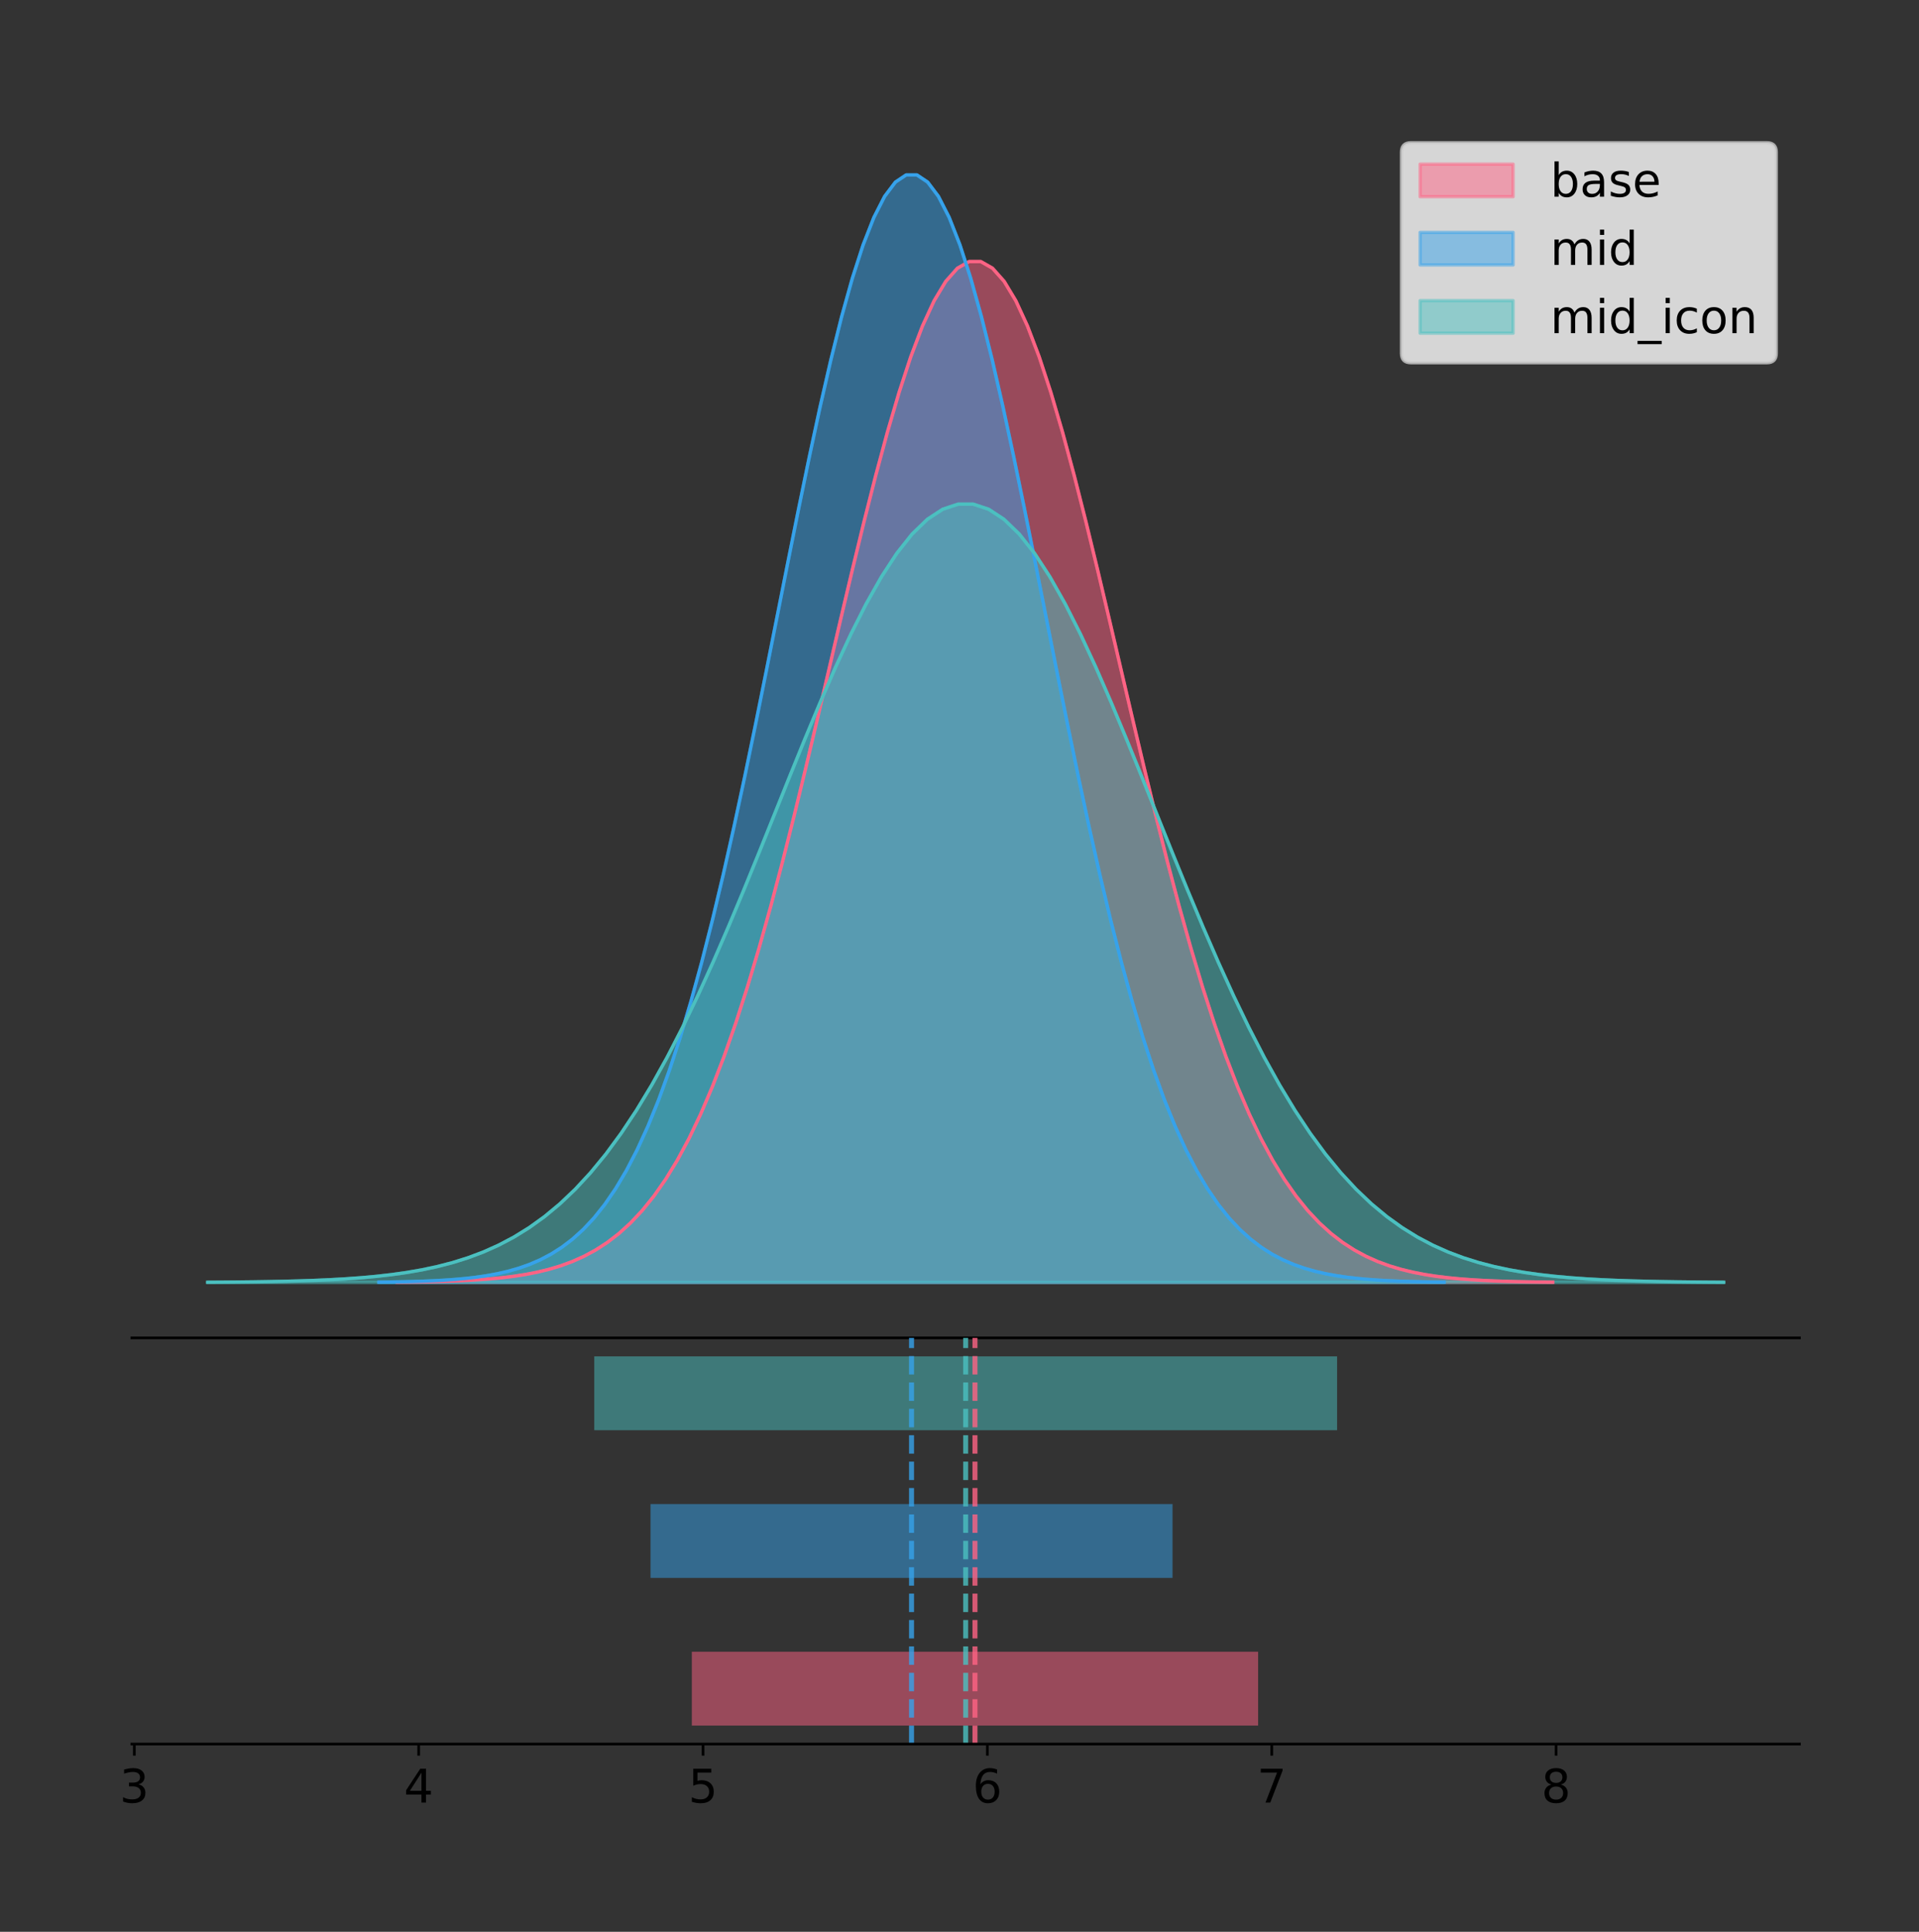 <?xml version="1.0" encoding="utf-8" standalone="no"?>
<!DOCTYPE svg PUBLIC "-//W3C//DTD SVG 1.1//EN"
  "http://www.w3.org/Graphics/SVG/1.1/DTD/svg11.dtd">
<!-- Created with matplotlib (https://matplotlib.org/) -->
<svg height="581.789pt" version="1.1" viewBox="0 0 577.918 581.789" width="577.918pt" xmlns="http://www.w3.org/2000/svg" xmlns:xlink="http://www.w3.org/1999/xlink">
 <rect x="0" y="0" width="577.918" height="581.789" fill="#333333" stroke="none"/>
 <defs>
  <style type="text/css">
*{stroke-linecap:butt;stroke-linejoin:round;}
  </style>
 </defs>
 <g id="figure_1">
  <g id="patch_1">
   <path d="M 0 581.789 
L 577.918 581.789 
L 577.918 0 
L 0 0 
z
" style="fill:none;"/>
  </g>
  <g id="axes_1">
   <g id="patch_2">
    <path d="M 39.718 402.93 
L 541.918 402.93 
L 541.918 36 
L 39.718 36 
z
" style="fill:none;"/>
   </g>
   <g id="PolyCollection_1">
    <defs>
     <path d="M 119.594 -195.538 
L 119.594 -195.641 
L 123.11 -195.68 
L 126.626 -195.733 
L 130.141 -195.802 
L 133.657 -195.895 
L 137.173 -196.017 
L 140.688 -196.176 
L 144.204 -196.383 
L 147.719 -196.65 
L 151.235 -196.991 
L 154.751 -197.425 
L 158.266 -197.972 
L 161.782 -198.658 
L 165.298 -199.511 
L 168.813 -200.564 
L 172.329 -201.854 
L 175.844 -203.424 
L 179.36 -205.321 
L 182.876 -207.594 
L 186.391 -210.299 
L 189.907 -213.493 
L 193.423 -217.237 
L 196.938 -221.59 
L 200.454 -226.613 
L 203.969 -232.363 
L 207.485 -238.893 
L 211.001 -246.249 
L 214.516 -254.467 
L 218.032 -263.571 
L 221.548 -273.57 
L 225.063 -284.456 
L 228.579 -296.202 
L 232.094 -308.757 
L 235.61 -322.05 
L 239.126 -335.983 
L 242.641 -350.435 
L 246.157 -365.264 
L 249.673 -380.301 
L 253.188 -395.361 
L 256.704 -410.242 
L 260.219 -424.73 
L 263.735 -438.603 
L 267.251 -451.638 
L 270.766 -463.616 
L 274.282 -474.328 
L 277.798 -483.581 
L 281.313 -491.203 
L 284.829 -497.052 
L 288.344 -501.016 
L 291.86 -503.017 
L 295.376 -503.017 
L 298.891 -501.016 
L 302.407 -497.052 
L 305.923 -491.203 
L 309.438 -483.581 
L 312.954 -474.328 
L 316.469 -463.616 
L 319.985 -451.638 
L 323.501 -438.603 
L 327.016 -424.73 
L 330.532 -410.242 
L 334.048 -395.361 
L 337.563 -380.301 
L 341.079 -365.264 
L 344.594 -350.435 
L 348.11 -335.983 
L 351.626 -322.05 
L 355.141 -308.757 
L 358.657 -296.202 
L 362.173 -284.456 
L 365.688 -273.57 
L 369.204 -263.571 
L 372.719 -254.467 
L 376.235 -246.249 
L 379.751 -238.893 
L 383.266 -232.363 
L 386.782 -226.613 
L 390.298 -221.59 
L 393.813 -217.237 
L 397.329 -213.493 
L 400.844 -210.299 
L 404.36 -207.594 
L 407.876 -205.321 
L 411.391 -203.424 
L 414.907 -201.854 
L 418.423 -200.564 
L 421.938 -199.511 
L 425.454 -198.658 
L 428.969 -197.972 
L 432.485 -197.425 
L 436.001 -196.991 
L 439.516 -196.65 
L 443.032 -196.383 
L 446.548 -196.176 
L 450.063 -196.017 
L 453.579 -195.895 
L 457.094 -195.802 
L 460.61 -195.733 
L 464.126 -195.68 
L 467.641 -195.641 
L 467.641 -195.538 
L 467.641 -195.538 
L 464.126 -195.538 
L 460.61 -195.538 
L 457.094 -195.538 
L 453.579 -195.538 
L 450.063 -195.538 
L 446.548 -195.538 
L 443.032 -195.538 
L 439.516 -195.538 
L 436.001 -195.538 
L 432.485 -195.538 
L 428.969 -195.538 
L 425.454 -195.538 
L 421.938 -195.538 
L 418.423 -195.538 
L 414.907 -195.538 
L 411.391 -195.538 
L 407.876 -195.538 
L 404.36 -195.538 
L 400.844 -195.538 
L 397.329 -195.538 
L 393.813 -195.538 
L 390.298 -195.538 
L 386.782 -195.538 
L 383.266 -195.538 
L 379.751 -195.538 
L 376.235 -195.538 
L 372.719 -195.538 
L 369.204 -195.538 
L 365.688 -195.538 
L 362.173 -195.538 
L 358.657 -195.538 
L 355.141 -195.538 
L 351.626 -195.538 
L 348.11 -195.538 
L 344.594 -195.538 
L 341.079 -195.538 
L 337.563 -195.538 
L 334.048 -195.538 
L 330.532 -195.538 
L 327.016 -195.538 
L 323.501 -195.538 
L 319.985 -195.538 
L 316.469 -195.538 
L 312.954 -195.538 
L 309.438 -195.538 
L 305.923 -195.538 
L 302.407 -195.538 
L 298.891 -195.538 
L 295.376 -195.538 
L 291.86 -195.538 
L 288.344 -195.538 
L 284.829 -195.538 
L 281.313 -195.538 
L 277.798 -195.538 
L 274.282 -195.538 
L 270.766 -195.538 
L 267.251 -195.538 
L 263.735 -195.538 
L 260.219 -195.538 
L 256.704 -195.538 
L 253.188 -195.538 
L 249.673 -195.538 
L 246.157 -195.538 
L 242.641 -195.538 
L 239.126 -195.538 
L 235.61 -195.538 
L 232.094 -195.538 
L 228.579 -195.538 
L 225.063 -195.538 
L 221.548 -195.538 
L 218.032 -195.538 
L 214.516 -195.538 
L 211.001 -195.538 
L 207.485 -195.538 
L 203.969 -195.538 
L 200.454 -195.538 
L 196.938 -195.538 
L 193.423 -195.538 
L 189.907 -195.538 
L 186.391 -195.538 
L 182.876 -195.538 
L 179.36 -195.538 
L 175.844 -195.538 
L 172.329 -195.538 
L 168.813 -195.538 
L 165.298 -195.538 
L 161.782 -195.538 
L 158.266 -195.538 
L 154.751 -195.538 
L 151.235 -195.538 
L 147.719 -195.538 
L 144.204 -195.538 
L 140.688 -195.538 
L 137.173 -195.538 
L 133.657 -195.538 
L 130.141 -195.538 
L 126.626 -195.538 
L 123.11 -195.538 
L 119.594 -195.538 
z
" id="m5cbbbe6eb1" style="stroke:#ff6384;stroke-opacity:0.5;"/>
    </defs>
    <g clip-path="url(#p61abd1a289)">
     <use style="fill:#ff6384;fill-opacity:0.5;stroke:#ff6384;stroke-opacity:0.5;" x="0" xlink:href="#m5cbbbe6eb1" y="581.789"/>
    </g>
   </g>
   <g id="PolyCollection_2">
    <defs>
     <path d="M 114.102 -195.538 
L 114.102 -195.65 
L 117.343 -195.692 
L 120.583 -195.749 
L 123.824 -195.825 
L 127.065 -195.925 
L 130.305 -196.058 
L 133.546 -196.23 
L 136.786 -196.455 
L 140.027 -196.744 
L 143.268 -197.115 
L 146.508 -197.585 
L 149.749 -198.179 
L 152.989 -198.923 
L 156.23 -199.848 
L 159.471 -200.99 
L 162.711 -202.39 
L 165.952 -204.093 
L 169.193 -206.151 
L 172.433 -208.617 
L 175.674 -211.552 
L 178.914 -215.017 
L 182.155 -219.078 
L 185.396 -223.801 
L 188.636 -229.25 
L 191.877 -235.488 
L 195.117 -242.572 
L 198.358 -250.552 
L 201.599 -259.468 
L 204.839 -269.344 
L 208.08 -280.192 
L 211.321 -292.002 
L 214.561 -304.744 
L 217.802 -318.365 
L 221.042 -332.786 
L 224.283 -347.901 
L 227.524 -363.58 
L 230.764 -379.667 
L 234.005 -395.98 
L 237.245 -412.318 
L 240.486 -428.462 
L 243.727 -444.18 
L 246.967 -459.23 
L 250.208 -473.372 
L 253.449 -486.366 
L 256.689 -497.987 
L 259.93 -508.025 
L 263.17 -516.294 
L 266.411 -522.64 
L 269.652 -526.94 
L 272.892 -529.111 
L 276.133 -529.111 
L 279.374 -526.94 
L 282.614 -522.64 
L 285.855 -516.294 
L 289.095 -508.025 
L 292.336 -497.987 
L 295.577 -486.366 
L 298.817 -473.372 
L 302.058 -459.23 
L 305.298 -444.18 
L 308.539 -428.462 
L 311.78 -412.318 
L 315.02 -395.98 
L 318.261 -379.667 
L 321.502 -363.58 
L 324.742 -347.901 
L 327.983 -332.786 
L 331.223 -318.365 
L 334.464 -304.744 
L 337.705 -292.002 
L 340.945 -280.192 
L 344.186 -269.344 
L 347.426 -259.468 
L 350.667 -250.552 
L 353.908 -242.572 
L 357.148 -235.488 
L 360.389 -229.25 
L 363.63 -223.801 
L 366.87 -219.078 
L 370.111 -215.017 
L 373.351 -211.552 
L 376.592 -208.617 
L 379.833 -206.151 
L 383.073 -204.093 
L 386.314 -202.39 
L 389.555 -200.99 
L 392.795 -199.848 
L 396.036 -198.923 
L 399.276 -198.179 
L 402.517 -197.585 
L 405.758 -197.115 
L 408.998 -196.744 
L 412.239 -196.455 
L 415.479 -196.23 
L 418.72 -196.058 
L 421.961 -195.925 
L 425.201 -195.825 
L 428.442 -195.749 
L 431.683 -195.692 
L 434.923 -195.65 
L 434.923 -195.538 
L 434.923 -195.538 
L 431.683 -195.538 
L 428.442 -195.538 
L 425.201 -195.538 
L 421.961 -195.538 
L 418.72 -195.538 
L 415.479 -195.538 
L 412.239 -195.538 
L 408.998 -195.538 
L 405.758 -195.538 
L 402.517 -195.538 
L 399.276 -195.538 
L 396.036 -195.538 
L 392.795 -195.538 
L 389.555 -195.538 
L 386.314 -195.538 
L 383.073 -195.538 
L 379.833 -195.538 
L 376.592 -195.538 
L 373.351 -195.538 
L 370.111 -195.538 
L 366.87 -195.538 
L 363.63 -195.538 
L 360.389 -195.538 
L 357.148 -195.538 
L 353.908 -195.538 
L 350.667 -195.538 
L 347.426 -195.538 
L 344.186 -195.538 
L 340.945 -195.538 
L 337.705 -195.538 
L 334.464 -195.538 
L 331.223 -195.538 
L 327.983 -195.538 
L 324.742 -195.538 
L 321.502 -195.538 
L 318.261 -195.538 
L 315.02 -195.538 
L 311.78 -195.538 
L 308.539 -195.538 
L 305.298 -195.538 
L 302.058 -195.538 
L 298.817 -195.538 
L 295.577 -195.538 
L 292.336 -195.538 
L 289.095 -195.538 
L 285.855 -195.538 
L 282.614 -195.538 
L 279.374 -195.538 
L 276.133 -195.538 
L 272.892 -195.538 
L 269.652 -195.538 
L 266.411 -195.538 
L 263.17 -195.538 
L 259.93 -195.538 
L 256.689 -195.538 
L 253.449 -195.538 
L 250.208 -195.538 
L 246.967 -195.538 
L 243.727 -195.538 
L 240.486 -195.538 
L 237.245 -195.538 
L 234.005 -195.538 
L 230.764 -195.538 
L 227.524 -195.538 
L 224.283 -195.538 
L 221.042 -195.538 
L 217.802 -195.538 
L 214.561 -195.538 
L 211.321 -195.538 
L 208.08 -195.538 
L 204.839 -195.538 
L 201.599 -195.538 
L 198.358 -195.538 
L 195.117 -195.538 
L 191.877 -195.538 
L 188.636 -195.538 
L 185.396 -195.538 
L 182.155 -195.538 
L 178.914 -195.538 
L 175.674 -195.538 
L 172.433 -195.538 
L 169.193 -195.538 
L 165.952 -195.538 
L 162.711 -195.538 
L 159.471 -195.538 
L 156.23 -195.538 
L 152.989 -195.538 
L 149.749 -195.538 
L 146.508 -195.538 
L 143.268 -195.538 
L 140.027 -195.538 
L 136.786 -195.538 
L 133.546 -195.538 
L 130.305 -195.538 
L 127.065 -195.538 
L 123.824 -195.538 
L 120.583 -195.538 
L 117.343 -195.538 
L 114.102 -195.538 
z
" id="m359b266c4d" style="stroke:#36a2eb;stroke-opacity:0.5;"/>
    </defs>
    <g clip-path="url(#p61abd1a289)">
     <use style="fill:#36a2eb;fill-opacity:0.5;stroke:#36a2eb;stroke-opacity:0.5;" x="0" xlink:href="#m359b266c4d" y="581.789"/>
    </g>
   </g>
   <g id="PolyCollection_3">
    <defs>
     <path d="M 62.545 -195.538 
L 62.545 -195.617 
L 67.156 -195.646 
L 71.768 -195.686 
L 76.38 -195.74 
L 80.991 -195.81 
L 85.603 -195.903 
L 90.214 -196.025 
L 94.826 -196.182 
L 99.437 -196.386 
L 104.049 -196.646 
L 108.661 -196.977 
L 113.272 -197.394 
L 117.884 -197.917 
L 122.495 -198.567 
L 127.107 -199.369 
L 131.718 -200.353 
L 136.33 -201.55 
L 140.942 -202.996 
L 145.553 -204.729 
L 150.165 -206.791 
L 154.776 -209.226 
L 159.388 -212.08 
L 163.999 -215.399 
L 168.611 -219.228 
L 173.223 -223.611 
L 177.834 -228.59 
L 182.446 -234.197 
L 187.057 -240.462 
L 191.669 -247.403 
L 196.28 -255.026 
L 200.892 -263.325 
L 205.504 -272.279 
L 210.115 -281.851 
L 214.727 -291.984 
L 219.338 -302.606 
L 223.95 -313.624 
L 228.561 -324.928 
L 233.173 -336.392 
L 237.785 -347.873 
L 242.396 -359.217 
L 247.008 -370.262 
L 251.619 -380.838 
L 256.231 -390.776 
L 260.842 -399.907 
L 265.454 -408.073 
L 270.066 -415.127 
L 274.677 -420.938 
L 279.289 -425.397 
L 283.9 -428.419 
L 288.512 -429.944 
L 293.123 -429.944 
L 297.735 -428.419 
L 302.347 -425.397 
L 306.958 -420.938 
L 311.57 -415.127 
L 316.181 -408.073 
L 320.793 -399.907 
L 325.404 -390.776 
L 330.016 -380.838 
L 334.628 -370.262 
L 339.239 -359.217 
L 343.851 -347.873 
L 348.462 -336.392 
L 353.074 -324.928 
L 357.685 -313.624 
L 362.297 -302.606 
L 366.908 -291.984 
L 371.52 -281.851 
L 376.132 -272.279 
L 380.743 -263.325 
L 385.355 -255.026 
L 389.966 -247.403 
L 394.578 -240.462 
L 399.189 -234.197 
L 403.801 -228.59 
L 408.413 -223.611 
L 413.024 -219.228 
L 417.636 -215.399 
L 422.247 -212.08 
L 426.859 -209.226 
L 431.47 -206.791 
L 436.082 -204.729 
L 440.694 -202.996 
L 445.305 -201.55 
L 449.917 -200.353 
L 454.528 -199.369 
L 459.14 -198.567 
L 463.751 -197.917 
L 468.363 -197.394 
L 472.975 -196.977 
L 477.586 -196.646 
L 482.198 -196.386 
L 486.809 -196.182 
L 491.421 -196.025 
L 496.032 -195.903 
L 500.644 -195.81 
L 505.256 -195.74 
L 509.867 -195.686 
L 514.479 -195.646 
L 519.09 -195.617 
L 519.09 -195.538 
L 519.09 -195.538 
L 514.479 -195.538 
L 509.867 -195.538 
L 505.256 -195.538 
L 500.644 -195.538 
L 496.032 -195.538 
L 491.421 -195.538 
L 486.809 -195.538 
L 482.198 -195.538 
L 477.586 -195.538 
L 472.975 -195.538 
L 468.363 -195.538 
L 463.751 -195.538 
L 459.14 -195.538 
L 454.528 -195.538 
L 449.917 -195.538 
L 445.305 -195.538 
L 440.694 -195.538 
L 436.082 -195.538 
L 431.47 -195.538 
L 426.859 -195.538 
L 422.247 -195.538 
L 417.636 -195.538 
L 413.024 -195.538 
L 408.413 -195.538 
L 403.801 -195.538 
L 399.189 -195.538 
L 394.578 -195.538 
L 389.966 -195.538 
L 385.355 -195.538 
L 380.743 -195.538 
L 376.132 -195.538 
L 371.52 -195.538 
L 366.908 -195.538 
L 362.297 -195.538 
L 357.685 -195.538 
L 353.074 -195.538 
L 348.462 -195.538 
L 343.851 -195.538 
L 339.239 -195.538 
L 334.628 -195.538 
L 330.016 -195.538 
L 325.404 -195.538 
L 320.793 -195.538 
L 316.181 -195.538 
L 311.57 -195.538 
L 306.958 -195.538 
L 302.347 -195.538 
L 297.735 -195.538 
L 293.123 -195.538 
L 288.512 -195.538 
L 283.9 -195.538 
L 279.289 -195.538 
L 274.677 -195.538 
L 270.066 -195.538 
L 265.454 -195.538 
L 260.842 -195.538 
L 256.231 -195.538 
L 251.619 -195.538 
L 247.008 -195.538 
L 242.396 -195.538 
L 237.785 -195.538 
L 233.173 -195.538 
L 228.561 -195.538 
L 223.95 -195.538 
L 219.338 -195.538 
L 214.727 -195.538 
L 210.115 -195.538 
L 205.504 -195.538 
L 200.892 -195.538 
L 196.28 -195.538 
L 191.669 -195.538 
L 187.057 -195.538 
L 182.446 -195.538 
L 177.834 -195.538 
L 173.223 -195.538 
L 168.611 -195.538 
L 163.999 -195.538 
L 159.388 -195.538 
L 154.776 -195.538 
L 150.165 -195.538 
L 145.553 -195.538 
L 140.942 -195.538 
L 136.33 -195.538 
L 131.718 -195.538 
L 127.107 -195.538 
L 122.495 -195.538 
L 117.884 -195.538 
L 113.272 -195.538 
L 108.661 -195.538 
L 104.049 -195.538 
L 99.437 -195.538 
L 94.826 -195.538 
L 90.214 -195.538 
L 85.603 -195.538 
L 80.991 -195.538 
L 76.38 -195.538 
L 71.768 -195.538 
L 67.156 -195.538 
L 62.545 -195.538 
z
" id="m318baded97" style="stroke:#4bc0c0;stroke-opacity:0.5;"/>
    </defs>
    <g clip-path="url(#p61abd1a289)">
     <use style="fill:#4bc0c0;fill-opacity:0.5;stroke:#4bc0c0;stroke-opacity:0.5;" x="0" xlink:href="#m318baded97" y="581.789"/>
    </g>
   </g>
   <g id="line2d_1">
    <path clip-path="url(#p61abd1a289)" d="M 119.594 386.148 
L 123.11 386.109 
L 126.626 386.057 
L 130.141 385.987 
L 133.657 385.894 
L 137.173 385.772 
L 140.688 385.613 
L 144.204 385.406 
L 147.719 385.139 
L 151.235 384.798 
L 154.751 384.364 
L 158.266 383.817 
L 161.782 383.131 
L 165.298 382.279 
L 168.813 381.226 
L 172.329 379.935 
L 175.844 378.365 
L 179.36 376.469 
L 182.876 374.195 
L 186.391 371.49 
L 189.907 368.296 
L 193.423 364.553 
L 196.938 360.2 
L 200.454 355.177 
L 203.969 349.426 
L 207.485 342.896 
L 211.001 335.54 
L 214.516 327.322 
L 218.032 318.219 
L 221.548 308.219 
L 225.063 297.333 
L 228.579 285.587 
L 232.094 273.032 
L 235.61 259.74 
L 239.126 245.807 
L 242.641 231.354 
L 246.157 216.526 
L 249.673 201.489 
L 253.188 186.429 
L 256.704 171.547 
L 260.219 157.059 
L 263.735 143.186 
L 267.251 130.151 
L 270.766 118.173 
L 274.282 107.461 
L 277.798 98.209 
L 281.313 90.586 
L 284.829 84.737 
L 288.344 80.773 
L 291.86 78.772 
L 295.376 78.772 
L 298.891 80.773 
L 302.407 84.737 
L 305.923 90.586 
L 309.438 98.209 
L 312.954 107.461 
L 316.469 118.173 
L 319.985 130.151 
L 323.501 143.186 
L 327.016 157.059 
L 330.532 171.547 
L 334.048 186.429 
L 337.563 201.489 
L 341.079 216.526 
L 344.594 231.354 
L 348.11 245.807 
L 351.626 259.74 
L 355.141 273.032 
L 358.657 285.587 
L 362.173 297.333 
L 365.688 308.219 
L 369.204 318.219 
L 372.719 327.322 
L 376.235 335.54 
L 379.751 342.896 
L 383.266 349.426 
L 386.782 355.177 
L 390.298 360.2 
L 393.813 364.553 
L 397.329 368.296 
L 400.844 371.49 
L 404.36 374.195 
L 407.876 376.469 
L 411.391 378.365 
L 414.907 379.935 
L 418.423 381.226 
L 421.938 382.279 
L 425.454 383.131 
L 428.969 383.817 
L 432.485 384.364 
L 436.001 384.798 
L 439.516 385.139 
L 443.032 385.406 
L 446.548 385.613 
L 450.063 385.772 
L 453.579 385.894 
L 457.094 385.987 
L 460.61 386.057 
L 464.126 386.109 
L 467.641 386.148 
" style="fill:none;stroke:#ff6384;stroke-linecap:square;"/>
   </g>
   <g id="line2d_2">
    <path clip-path="url(#p61abd1a289)" d="M 114.102 386.139 
L 117.343 386.097 
L 120.583 386.04 
L 123.824 385.965 
L 127.065 385.864 
L 130.305 385.732 
L 133.546 385.559 
L 136.786 385.334 
L 140.027 385.045 
L 143.268 384.675 
L 146.508 384.204 
L 149.749 383.61 
L 152.989 382.867 
L 156.23 381.941 
L 159.471 380.799 
L 162.711 379.399 
L 165.952 377.696 
L 169.193 375.639 
L 172.433 373.172 
L 175.674 370.238 
L 178.914 366.772 
L 182.155 362.711 
L 185.396 357.989 
L 188.636 352.539 
L 191.877 346.301 
L 195.117 339.217 
L 198.358 331.237 
L 201.599 322.322 
L 204.839 312.445 
L 208.08 301.597 
L 211.321 289.787 
L 214.561 277.045 
L 217.802 263.424 
L 221.042 249.004 
L 224.283 233.888 
L 227.524 218.209 
L 230.764 202.123 
L 234.005 185.809 
L 237.245 169.471 
L 240.486 153.327 
L 243.727 137.61 
L 246.967 122.559 
L 250.208 108.418 
L 253.449 95.423 
L 256.689 83.803 
L 259.93 73.765 
L 263.17 65.495 
L 266.411 59.15 
L 269.652 54.85 
L 272.892 52.679 
L 276.133 52.679 
L 279.374 54.85 
L 282.614 59.15 
L 285.855 65.495 
L 289.095 73.765 
L 292.336 83.803 
L 295.577 95.423 
L 298.817 108.418 
L 302.058 122.559 
L 305.298 137.61 
L 308.539 153.327 
L 311.78 169.471 
L 315.02 185.809 
L 318.261 202.123 
L 321.502 218.209 
L 324.742 233.888 
L 327.983 249.004 
L 331.223 263.424 
L 334.464 277.045 
L 337.705 289.787 
L 340.945 301.597 
L 344.186 312.445 
L 347.426 322.322 
L 350.667 331.237 
L 353.908 339.217 
L 357.148 346.301 
L 360.389 352.539 
L 363.63 357.989 
L 366.87 362.711 
L 370.111 366.772 
L 373.351 370.238 
L 376.592 373.172 
L 379.833 375.639 
L 383.073 377.696 
L 386.314 379.399 
L 389.555 380.799 
L 392.795 381.941 
L 396.036 382.867 
L 399.276 383.61 
L 402.517 384.204 
L 405.758 384.675 
L 408.998 385.045 
L 412.239 385.334 
L 415.479 385.559 
L 418.72 385.732 
L 421.961 385.864 
L 425.201 385.965 
L 428.442 386.04 
L 431.683 386.097 
L 434.923 386.139 
" style="fill:none;stroke:#36a2eb;stroke-linecap:square;"/>
   </g>
   <g id="line2d_3">
    <path clip-path="url(#p61abd1a289)" d="M 62.545 386.173 
L 67.156 386.143 
L 71.768 386.103 
L 76.38 386.05 
L 80.991 385.979 
L 85.603 385.886 
L 90.214 385.765 
L 94.826 385.607 
L 99.437 385.404 
L 104.049 385.143 
L 108.661 384.813 
L 113.272 384.395 
L 117.884 383.873 
L 122.495 383.223 
L 127.107 382.42 
L 131.718 381.436 
L 136.33 380.239 
L 140.942 378.794 
L 145.553 377.061 
L 150.165 374.998 
L 154.776 372.563 
L 159.388 369.709 
L 163.999 366.391 
L 168.611 362.562 
L 173.223 358.178 
L 177.834 353.2 
L 182.446 347.592 
L 187.057 341.327 
L 191.669 334.387 
L 196.28 326.764 
L 200.892 318.465 
L 205.504 309.51 
L 210.115 299.939 
L 214.727 289.805 
L 219.338 279.184 
L 223.95 268.165 
L 228.561 256.861 
L 233.173 245.398 
L 237.785 233.917 
L 242.396 222.572 
L 247.008 211.527 
L 251.619 200.951 
L 256.231 191.014 
L 260.842 181.882 
L 265.454 173.716 
L 270.066 166.663 
L 274.677 160.851 
L 279.289 156.392 
L 283.9 153.371 
L 288.512 151.845 
L 293.123 151.845 
L 297.735 153.371 
L 302.347 156.392 
L 306.958 160.851 
L 311.57 166.663 
L 316.181 173.716 
L 320.793 181.882 
L 325.404 191.014 
L 330.016 200.951 
L 334.628 211.527 
L 339.239 222.572 
L 343.851 233.917 
L 348.462 245.398 
L 353.074 256.861 
L 357.685 268.165 
L 362.297 279.184 
L 366.908 289.805 
L 371.52 299.939 
L 376.132 309.51 
L 380.743 318.465 
L 385.355 326.764 
L 389.966 334.387 
L 394.578 341.327 
L 399.189 347.592 
L 403.801 353.2 
L 408.413 358.178 
L 413.024 362.562 
L 417.636 366.391 
L 422.247 369.709 
L 426.859 372.563 
L 431.47 374.998 
L 436.082 377.061 
L 440.694 378.794 
L 445.305 380.239 
L 449.917 381.436 
L 454.528 382.42 
L 459.14 383.223 
L 463.751 383.873 
L 468.363 384.395 
L 472.975 384.813 
L 477.586 385.143 
L 482.198 385.404 
L 486.809 385.607 
L 491.421 385.765 
L 496.032 385.886 
L 500.644 385.979 
L 505.256 386.05 
L 509.867 386.103 
L 514.479 386.143 
L 519.09 386.173 
" style="fill:none;stroke:#4bc0c0;stroke-linecap:square;"/>
   </g>
   <g id="patch_3">
    <path d="M 39.718 402.93 
L 541.918 402.93 
" style="fill:none;stroke:#000000;stroke-linecap:square;stroke-linejoin:miter;stroke-width:0.8;"/>
   </g>
   <g id="legend_1">
    <g id="patch_4">
     <path d="M 424.878 109.237 
L 532.118 109.237 
Q 534.918 109.237 534.918 106.438 
L 534.918 45.8 
Q 534.918 43 532.118 43 
L 424.878 43 
Q 422.078 43 422.078 45.8 
L 422.078 106.438 
Q 422.078 109.237 424.878 109.237 
z
" style="fill:#ffffff;opacity:0.8;stroke:#cccccc;stroke-linejoin:miter;"/>
    </g>
    <g id="patch_5">
     <path d="M 427.678 59.238 
L 455.678 59.238 
L 455.678 49.438 
L 427.678 49.438 
z
" style="fill:#ff6384;opacity:0.5;stroke:#ff6384;stroke-linejoin:miter;"/>
    </g>
    <g id="text_1">
     <!-- base -->
     <defs>
      <path d="M 48.688 27.297 
Q 48.688 37.203 44.609 42.844 
Q 40.531 48.484 33.406 48.484 
Q 26.266 48.484 22.188 42.844 
Q 18.109 37.203 18.109 27.297 
Q 18.109 17.391 22.188 11.75 
Q 26.266 6.109 33.406 6.109 
Q 40.531 6.109 44.609 11.75 
Q 48.688 17.391 48.688 27.297 
z
M 18.109 46.391 
Q 20.953 51.266 25.266 53.625 
Q 29.594 56 35.594 56 
Q 45.562 56 51.781 48.094 
Q 58.016 40.188 58.016 27.297 
Q 58.016 14.406 51.781 6.484 
Q 45.562 -1.422 35.594 -1.422 
Q 29.594 -1.422 25.266 0.953 
Q 20.953 3.328 18.109 8.203 
L 18.109 0 
L 9.078 0 
L 9.078 75.984 
L 18.109 75.984 
z
" id="DejaVuSans-98"/>
      <path d="M 34.281 27.484 
Q 23.391 27.484 19.188 25 
Q 14.984 22.516 14.984 16.5 
Q 14.984 11.719 18.141 8.906 
Q 21.297 6.109 26.703 6.109 
Q 34.188 6.109 38.703 11.406 
Q 43.219 16.703 43.219 25.484 
L 43.219 27.484 
z
M 52.203 31.203 
L 52.203 0 
L 43.219 0 
L 43.219 8.297 
Q 40.141 3.328 35.547 0.953 
Q 30.953 -1.422 24.312 -1.422 
Q 15.922 -1.422 10.953 3.297 
Q 6 8.016 6 15.922 
Q 6 25.141 12.172 29.828 
Q 18.359 34.516 30.609 34.516 
L 43.219 34.516 
L 43.219 35.406 
Q 43.219 41.609 39.141 45 
Q 35.062 48.391 27.688 48.391 
Q 23 48.391 18.547 47.266 
Q 14.109 46.141 10.016 43.891 
L 10.016 52.203 
Q 14.938 54.109 19.578 55.047 
Q 24.219 56 28.609 56 
Q 40.484 56 46.344 49.844 
Q 52.203 43.703 52.203 31.203 
z
" id="DejaVuSans-97"/>
      <path d="M 44.281 53.078 
L 44.281 44.578 
Q 40.484 46.531 36.375 47.5 
Q 32.281 48.484 27.875 48.484 
Q 21.188 48.484 17.844 46.438 
Q 14.5 44.391 14.5 40.281 
Q 14.5 37.156 16.891 35.375 
Q 19.281 33.594 26.516 31.984 
L 29.594 31.297 
Q 39.156 29.25 43.188 25.516 
Q 47.219 21.781 47.219 15.094 
Q 47.219 7.469 41.188 3.016 
Q 35.156 -1.422 24.609 -1.422 
Q 20.219 -1.422 15.453 -0.562 
Q 10.688 0.297 5.422 2 
L 5.422 11.281 
Q 10.406 8.688 15.234 7.391 
Q 20.062 6.109 24.812 6.109 
Q 31.156 6.109 34.562 8.281 
Q 37.984 10.453 37.984 14.406 
Q 37.984 18.062 35.516 20.016 
Q 33.062 21.969 24.703 23.781 
L 21.578 24.516 
Q 13.234 26.266 9.516 29.906 
Q 5.812 33.547 5.812 39.891 
Q 5.812 47.609 11.281 51.797 
Q 16.75 56 26.812 56 
Q 31.781 56 36.172 55.266 
Q 40.578 54.547 44.281 53.078 
z
" id="DejaVuSans-115"/>
      <path d="M 56.203 29.594 
L 56.203 25.203 
L 14.891 25.203 
Q 15.484 15.922 20.484 11.062 
Q 25.484 6.203 34.422 6.203 
Q 39.594 6.203 44.453 7.469 
Q 49.312 8.734 54.109 11.281 
L 54.109 2.781 
Q 49.266 0.734 44.188 -0.344 
Q 39.109 -1.422 33.891 -1.422 
Q 20.797 -1.422 13.156 6.188 
Q 5.516 13.812 5.516 26.812 
Q 5.516 40.234 12.766 48.109 
Q 20.016 56 32.328 56 
Q 43.359 56 49.781 48.891 
Q 56.203 41.797 56.203 29.594 
z
M 47.219 32.234 
Q 47.125 39.594 43.094 43.984 
Q 39.062 48.391 32.422 48.391 
Q 24.906 48.391 20.391 44.141 
Q 15.875 39.891 15.188 32.172 
z
" id="DejaVuSans-101"/>
     </defs>
     <g transform="translate(466.878 59.238)scale(0.14 -0.14)">
      <use xlink:href="#DejaVuSans-98"/>
      <use x="63.477" xlink:href="#DejaVuSans-97"/>
      <use x="124.756" xlink:href="#DejaVuSans-115"/>
      <use x="176.855" xlink:href="#DejaVuSans-101"/>
     </g>
    </g>
    <g id="patch_6">
     <path d="M 427.678 79.787 
L 455.678 79.787 
L 455.678 69.987 
L 427.678 69.987 
z
" style="fill:#36a2eb;opacity:0.5;stroke:#36a2eb;stroke-linejoin:miter;"/>
    </g>
    <g id="text_2">
     <!-- mid -->
     <defs>
      <path d="M 52 44.188 
Q 55.375 50.25 60.062 53.125 
Q 64.75 56 71.094 56 
Q 79.641 56 84.281 50.016 
Q 88.922 44.047 88.922 33.016 
L 88.922 0 
L 79.891 0 
L 79.891 32.719 
Q 79.891 40.578 77.094 44.375 
Q 74.312 48.188 68.609 48.188 
Q 61.625 48.188 57.562 43.547 
Q 53.516 38.922 53.516 30.906 
L 53.516 0 
L 44.484 0 
L 44.484 32.719 
Q 44.484 40.625 41.703 44.406 
Q 38.922 48.188 33.109 48.188 
Q 26.219 48.188 22.156 43.531 
Q 18.109 38.875 18.109 30.906 
L 18.109 0 
L 9.078 0 
L 9.078 54.688 
L 18.109 54.688 
L 18.109 46.188 
Q 21.188 51.219 25.484 53.609 
Q 29.781 56 35.688 56 
Q 41.656 56 45.828 52.969 
Q 50 49.953 52 44.188 
z
" id="DejaVuSans-109"/>
      <path d="M 9.422 54.688 
L 18.406 54.688 
L 18.406 0 
L 9.422 0 
z
M 9.422 75.984 
L 18.406 75.984 
L 18.406 64.594 
L 9.422 64.594 
z
" id="DejaVuSans-105"/>
      <path d="M 45.406 46.391 
L 45.406 75.984 
L 54.391 75.984 
L 54.391 0 
L 45.406 0 
L 45.406 8.203 
Q 42.578 3.328 38.25 0.953 
Q 33.938 -1.422 27.875 -1.422 
Q 17.969 -1.422 11.734 6.484 
Q 5.516 14.406 5.516 27.297 
Q 5.516 40.188 11.734 48.094 
Q 17.969 56 27.875 56 
Q 33.938 56 38.25 53.625 
Q 42.578 51.266 45.406 46.391 
z
M 14.797 27.297 
Q 14.797 17.391 18.875 11.75 
Q 22.953 6.109 30.078 6.109 
Q 37.203 6.109 41.297 11.75 
Q 45.406 17.391 45.406 27.297 
Q 45.406 37.203 41.297 42.844 
Q 37.203 48.484 30.078 48.484 
Q 22.953 48.484 18.875 42.844 
Q 14.797 37.203 14.797 27.297 
z
" id="DejaVuSans-100"/>
     </defs>
     <g transform="translate(466.878 79.787)scale(0.14 -0.14)">
      <use xlink:href="#DejaVuSans-109"/>
      <use x="97.412" xlink:href="#DejaVuSans-105"/>
      <use x="125.195" xlink:href="#DejaVuSans-100"/>
     </g>
    </g>
    <g id="patch_7">
     <path d="M 427.678 100.337 
L 455.678 100.337 
L 455.678 90.537 
L 427.678 90.537 
z
" style="fill:#4bc0c0;opacity:0.5;stroke:#4bc0c0;stroke-linejoin:miter;"/>
    </g>
    <g id="text_3">
     <!-- mid_icon -->
     <defs>
      <path d="M 50.984 -16.609 
L 50.984 -23.578 
L -0.984 -23.578 
L -0.984 -16.609 
z
" id="DejaVuSans-95"/>
      <path d="M 48.781 52.594 
L 48.781 44.188 
Q 44.969 46.297 41.141 47.344 
Q 37.312 48.391 33.406 48.391 
Q 24.656 48.391 19.812 42.844 
Q 14.984 37.312 14.984 27.297 
Q 14.984 17.281 19.812 11.734 
Q 24.656 6.203 33.406 6.203 
Q 37.312 6.203 41.141 7.25 
Q 44.969 8.297 48.781 10.406 
L 48.781 2.094 
Q 45.016 0.344 40.984 -0.531 
Q 36.969 -1.422 32.422 -1.422 
Q 20.062 -1.422 12.781 6.344 
Q 5.516 14.109 5.516 27.297 
Q 5.516 40.672 12.859 48.328 
Q 20.219 56 33.016 56 
Q 37.156 56 41.109 55.141 
Q 45.062 54.297 48.781 52.594 
z
" id="DejaVuSans-99"/>
      <path d="M 30.609 48.391 
Q 23.391 48.391 19.188 42.75 
Q 14.984 37.109 14.984 27.297 
Q 14.984 17.484 19.156 11.844 
Q 23.344 6.203 30.609 6.203 
Q 37.797 6.203 41.984 11.859 
Q 46.188 17.531 46.188 27.297 
Q 46.188 37.016 41.984 42.703 
Q 37.797 48.391 30.609 48.391 
z
M 30.609 56 
Q 42.328 56 49.016 48.375 
Q 55.719 40.766 55.719 27.297 
Q 55.719 13.875 49.016 6.219 
Q 42.328 -1.422 30.609 -1.422 
Q 18.844 -1.422 12.172 6.219 
Q 5.516 13.875 5.516 27.297 
Q 5.516 40.766 12.172 48.375 
Q 18.844 56 30.609 56 
z
" id="DejaVuSans-111"/>
      <path d="M 54.891 33.016 
L 54.891 0 
L 45.906 0 
L 45.906 32.719 
Q 45.906 40.484 42.875 44.328 
Q 39.844 48.188 33.797 48.188 
Q 26.516 48.188 22.312 43.547 
Q 18.109 38.922 18.109 30.906 
L 18.109 0 
L 9.078 0 
L 9.078 54.688 
L 18.109 54.688 
L 18.109 46.188 
Q 21.344 51.125 25.703 53.562 
Q 30.078 56 35.797 56 
Q 45.219 56 50.047 50.172 
Q 54.891 44.344 54.891 33.016 
z
" id="DejaVuSans-110"/>
     </defs>
     <g transform="translate(466.878 100.337)scale(0.14 -0.14)">
      <use xlink:href="#DejaVuSans-109"/>
      <use x="97.412" xlink:href="#DejaVuSans-105"/>
      <use x="125.195" xlink:href="#DejaVuSans-100"/>
      <use x="188.672" xlink:href="#DejaVuSans-95"/>
      <use x="238.672" xlink:href="#DejaVuSans-105"/>
      <use x="266.455" xlink:href="#DejaVuSans-99"/>
      <use x="321.436" xlink:href="#DejaVuSans-111"/>
      <use x="382.617" xlink:href="#DejaVuSans-110"/>
     </g>
    </g>
   </g>
  </g>
  <g id="axes_2">
   <g id="patch_8">
    <path d="M 39.718 525.24 
L 541.918 525.24 
L 541.918 402.93 
L 39.718 402.93 
z
" style="fill:none;"/>
   </g>
   <g id="patch_9">
    <path clip-path="url(#p161a90a0c3)" d="M 208.346 519.68 
L 378.889 519.68 
L 378.889 497.442 
L 208.346 497.442 
z
" style="fill:#ff6384;opacity:0.5;"/>
   </g>
   <g id="patch_10">
    <path clip-path="url(#p161a90a0c3)" d="M 195.911 475.204 
L 353.114 475.204 
L 353.114 452.966 
L 195.911 452.966 
z
" style="fill:#36a2eb;opacity:0.5;"/>
   </g>
   <g id="patch_11">
    <path clip-path="url(#p161a90a0c3)" d="M 178.964 430.728 
L 402.671 430.728 
L 402.671 408.49 
L 178.964 408.49 
z
" style="fill:#4bc0c0;opacity:0.5;"/>
   </g>
   <g id="matplotlib.axis_1">
    <g id="xtick_1">
     <g id="line2d_4">
      <defs>
       <path d="M 0 0 
L 0 3.5 
" id="mf6b795db0d" style="stroke:#000000;stroke-width:0.8;"/>
      </defs>
      <g>
       <use style="stroke:#000000;stroke-width:0.8;" x="40.454" xlink:href="#mf6b795db0d" y="525.24"/>
      </g>
     </g>
     <g id="text_4">
      <!-- 3 -->
      <defs>
       <path d="M 40.578 39.312 
Q 47.656 37.797 51.625 33 
Q 55.609 28.219 55.609 21.188 
Q 55.609 10.406 48.188 4.484 
Q 40.766 -1.422 27.094 -1.422 
Q 22.516 -1.422 17.656 -0.516 
Q 12.797 0.391 7.625 2.203 
L 7.625 11.719 
Q 11.719 9.328 16.594 8.109 
Q 21.484 6.891 26.812 6.891 
Q 36.078 6.891 40.938 10.547 
Q 45.797 14.203 45.797 21.188 
Q 45.797 27.641 41.281 31.266 
Q 36.766 34.906 28.719 34.906 
L 20.219 34.906 
L 20.219 43.016 
L 29.109 43.016 
Q 36.375 43.016 40.234 45.922 
Q 44.094 48.828 44.094 54.297 
Q 44.094 59.906 40.109 62.906 
Q 36.141 65.922 28.719 65.922 
Q 24.656 65.922 20.016 65.031 
Q 15.375 64.156 9.812 62.312 
L 9.812 71.094 
Q 15.438 72.656 20.344 73.438 
Q 25.25 74.219 29.594 74.219 
Q 40.828 74.219 47.359 69.109 
Q 53.906 64.016 53.906 55.328 
Q 53.906 49.266 50.438 45.094 
Q 46.969 40.922 40.578 39.312 
z
" id="DejaVuSans-51"/>
      </defs>
      <g transform="translate(36 542.878)scale(0.14 -0.14)">
       <use xlink:href="#DejaVuSans-51"/>
      </g>
     </g>
    </g>
    <g id="xtick_2">
     <g id="line2d_5">
      <g>
       <use style="stroke:#000000;stroke-width:0.8;" x="126.089" xlink:href="#mf6b795db0d" y="525.24"/>
      </g>
     </g>
     <g id="text_5">
      <!-- 4 -->
      <defs>
       <path d="M 37.797 64.312 
L 12.891 25.391 
L 37.797 25.391 
z
M 35.203 72.906 
L 47.609 72.906 
L 47.609 25.391 
L 58.016 25.391 
L 58.016 17.188 
L 47.609 17.188 
L 47.609 0 
L 37.797 0 
L 37.797 17.188 
L 4.891 17.188 
L 4.891 26.703 
z
" id="DejaVuSans-52"/>
      </defs>
      <g transform="translate(121.635 542.878)scale(0.14 -0.14)">
       <use xlink:href="#DejaVuSans-52"/>
      </g>
     </g>
    </g>
    <g id="xtick_3">
     <g id="line2d_6">
      <g>
       <use style="stroke:#000000;stroke-width:0.8;" x="211.725" xlink:href="#mf6b795db0d" y="525.24"/>
      </g>
     </g>
     <g id="text_6">
      <!-- 5 -->
      <defs>
       <path d="M 10.797 72.906 
L 49.516 72.906 
L 49.516 64.594 
L 19.828 64.594 
L 19.828 46.734 
Q 21.969 47.469 24.109 47.828 
Q 26.266 48.188 28.422 48.188 
Q 40.625 48.188 47.75 41.5 
Q 54.891 34.812 54.891 23.391 
Q 54.891 11.625 47.562 5.094 
Q 40.234 -1.422 26.906 -1.422 
Q 22.312 -1.422 17.547 -0.641 
Q 12.797 0.141 7.719 1.703 
L 7.719 11.625 
Q 12.109 9.234 16.797 8.062 
Q 21.484 6.891 26.703 6.891 
Q 35.156 6.891 40.078 11.328 
Q 45.016 15.766 45.016 23.391 
Q 45.016 31 40.078 35.438 
Q 35.156 39.891 26.703 39.891 
Q 22.75 39.891 18.812 39.016 
Q 14.891 38.141 10.797 36.281 
z
" id="DejaVuSans-53"/>
      </defs>
      <g transform="translate(207.271 542.878)scale(0.14 -0.14)">
       <use xlink:href="#DejaVuSans-53"/>
      </g>
     </g>
    </g>
    <g id="xtick_4">
     <g id="line2d_7">
      <g>
       <use style="stroke:#000000;stroke-width:0.8;" x="297.36" xlink:href="#mf6b795db0d" y="525.24"/>
      </g>
     </g>
     <g id="text_7">
      <!-- 6 -->
      <defs>
       <path d="M 33.016 40.375 
Q 26.375 40.375 22.484 35.828 
Q 18.609 31.297 18.609 23.391 
Q 18.609 15.531 22.484 10.953 
Q 26.375 6.391 33.016 6.391 
Q 39.656 6.391 43.531 10.953 
Q 47.406 15.531 47.406 23.391 
Q 47.406 31.297 43.531 35.828 
Q 39.656 40.375 33.016 40.375 
z
M 52.594 71.297 
L 52.594 62.312 
Q 48.875 64.062 45.094 64.984 
Q 41.312 65.922 37.594 65.922 
Q 27.828 65.922 22.672 59.328 
Q 17.531 52.734 16.797 39.406 
Q 19.672 43.656 24.016 45.922 
Q 28.375 48.188 33.594 48.188 
Q 44.578 48.188 50.953 41.516 
Q 57.328 34.859 57.328 23.391 
Q 57.328 12.156 50.688 5.359 
Q 44.047 -1.422 33.016 -1.422 
Q 20.359 -1.422 13.672 8.266 
Q 6.984 17.969 6.984 36.375 
Q 6.984 53.656 15.188 63.938 
Q 23.391 74.219 37.203 74.219 
Q 40.922 74.219 44.703 73.484 
Q 48.484 72.75 52.594 71.297 
z
" id="DejaVuSans-54"/>
      </defs>
      <g transform="translate(292.906 542.878)scale(0.14 -0.14)">
       <use xlink:href="#DejaVuSans-54"/>
      </g>
     </g>
    </g>
    <g id="xtick_5">
     <g id="line2d_8">
      <g>
       <use style="stroke:#000000;stroke-width:0.8;" x="382.996" xlink:href="#mf6b795db0d" y="525.24"/>
      </g>
     </g>
     <g id="text_8">
      <!-- 7 -->
      <defs>
       <path d="M 8.203 72.906 
L 55.078 72.906 
L 55.078 68.703 
L 28.609 0 
L 18.312 0 
L 43.219 64.594 
L 8.203 64.594 
z
" id="DejaVuSans-55"/>
      </defs>
      <g transform="translate(378.542 542.878)scale(0.14 -0.14)">
       <use xlink:href="#DejaVuSans-55"/>
      </g>
     </g>
    </g>
    <g id="xtick_6">
     <g id="line2d_9">
      <g>
       <use style="stroke:#000000;stroke-width:0.8;" x="468.631" xlink:href="#mf6b795db0d" y="525.24"/>
      </g>
     </g>
     <g id="text_9">
      <!-- 8 -->
      <defs>
       <path d="M 31.781 34.625 
Q 24.75 34.625 20.719 30.859 
Q 16.703 27.094 16.703 20.516 
Q 16.703 13.922 20.719 10.156 
Q 24.75 6.391 31.781 6.391 
Q 38.812 6.391 42.859 10.172 
Q 46.922 13.969 46.922 20.516 
Q 46.922 27.094 42.891 30.859 
Q 38.875 34.625 31.781 34.625 
z
M 21.922 38.812 
Q 15.578 40.375 12.031 44.719 
Q 8.5 49.078 8.5 55.328 
Q 8.5 64.062 14.719 69.141 
Q 20.953 74.219 31.781 74.219 
Q 42.672 74.219 48.875 69.141 
Q 55.078 64.062 55.078 55.328 
Q 55.078 49.078 51.531 44.719 
Q 48 40.375 41.703 38.812 
Q 48.828 37.156 52.797 32.312 
Q 56.781 27.484 56.781 20.516 
Q 56.781 9.906 50.312 4.234 
Q 43.844 -1.422 31.781 -1.422 
Q 19.734 -1.422 13.25 4.234 
Q 6.781 9.906 6.781 20.516 
Q 6.781 27.484 10.781 32.312 
Q 14.797 37.156 21.922 38.812 
z
M 18.312 54.391 
Q 18.312 48.734 21.844 45.562 
Q 25.391 42.391 31.781 42.391 
Q 38.141 42.391 41.719 45.562 
Q 45.312 48.734 45.312 54.391 
Q 45.312 60.062 41.719 63.234 
Q 38.141 66.406 31.781 66.406 
Q 25.391 66.406 21.844 63.234 
Q 18.312 60.062 18.312 54.391 
z
" id="DejaVuSans-56"/>
      </defs>
      <g transform="translate(464.177 542.878)scale(0.14 -0.14)">
       <use xlink:href="#DejaVuSans-56"/>
      </g>
     </g>
    </g>
   </g>
   <g id="line2d_10">
    <path clip-path="url(#p161a90a0c3)" d="M 293.618 525.24 
L 293.618 402.93 
" style="fill:none;stroke:#ff6384;stroke-dasharray:5.55,2.4;stroke-dashoffset:0;stroke-opacity:0.8;stroke-width:1.5;"/>
   </g>
   <g id="line2d_11">
    <path clip-path="url(#p161a90a0c3)" d="M 274.513 525.24 
L 274.513 402.93 
" style="fill:none;stroke:#36a2eb;stroke-dasharray:5.55,2.4;stroke-dashoffset:0;stroke-opacity:0.8;stroke-width:1.5;"/>
   </g>
   <g id="line2d_12">
    <path clip-path="url(#p161a90a0c3)" d="M 290.818 525.24 
L 290.818 402.93 
" style="fill:none;stroke:#4bc0c0;stroke-dasharray:5.55,2.4;stroke-dashoffset:0;stroke-opacity:0.8;stroke-width:1.5;"/>
   </g>
   <g id="patch_12">
    <path d="M 39.718 525.24 
L 541.918 525.24 
" style="fill:none;stroke:#000000;stroke-linecap:square;stroke-linejoin:miter;stroke-width:0.8;"/>
   </g>
  </g>
 </g>
 <defs>
  <clipPath id="p61abd1a289">
   <rect height="366.93" width="502.2" x="39.718" y="36"/>
  </clipPath>
  <clipPath id="p161a90a0c3">
   <rect height="122.31" width="502.2" x="39.718" y="402.93"/>
  </clipPath>
 </defs>
</svg>
